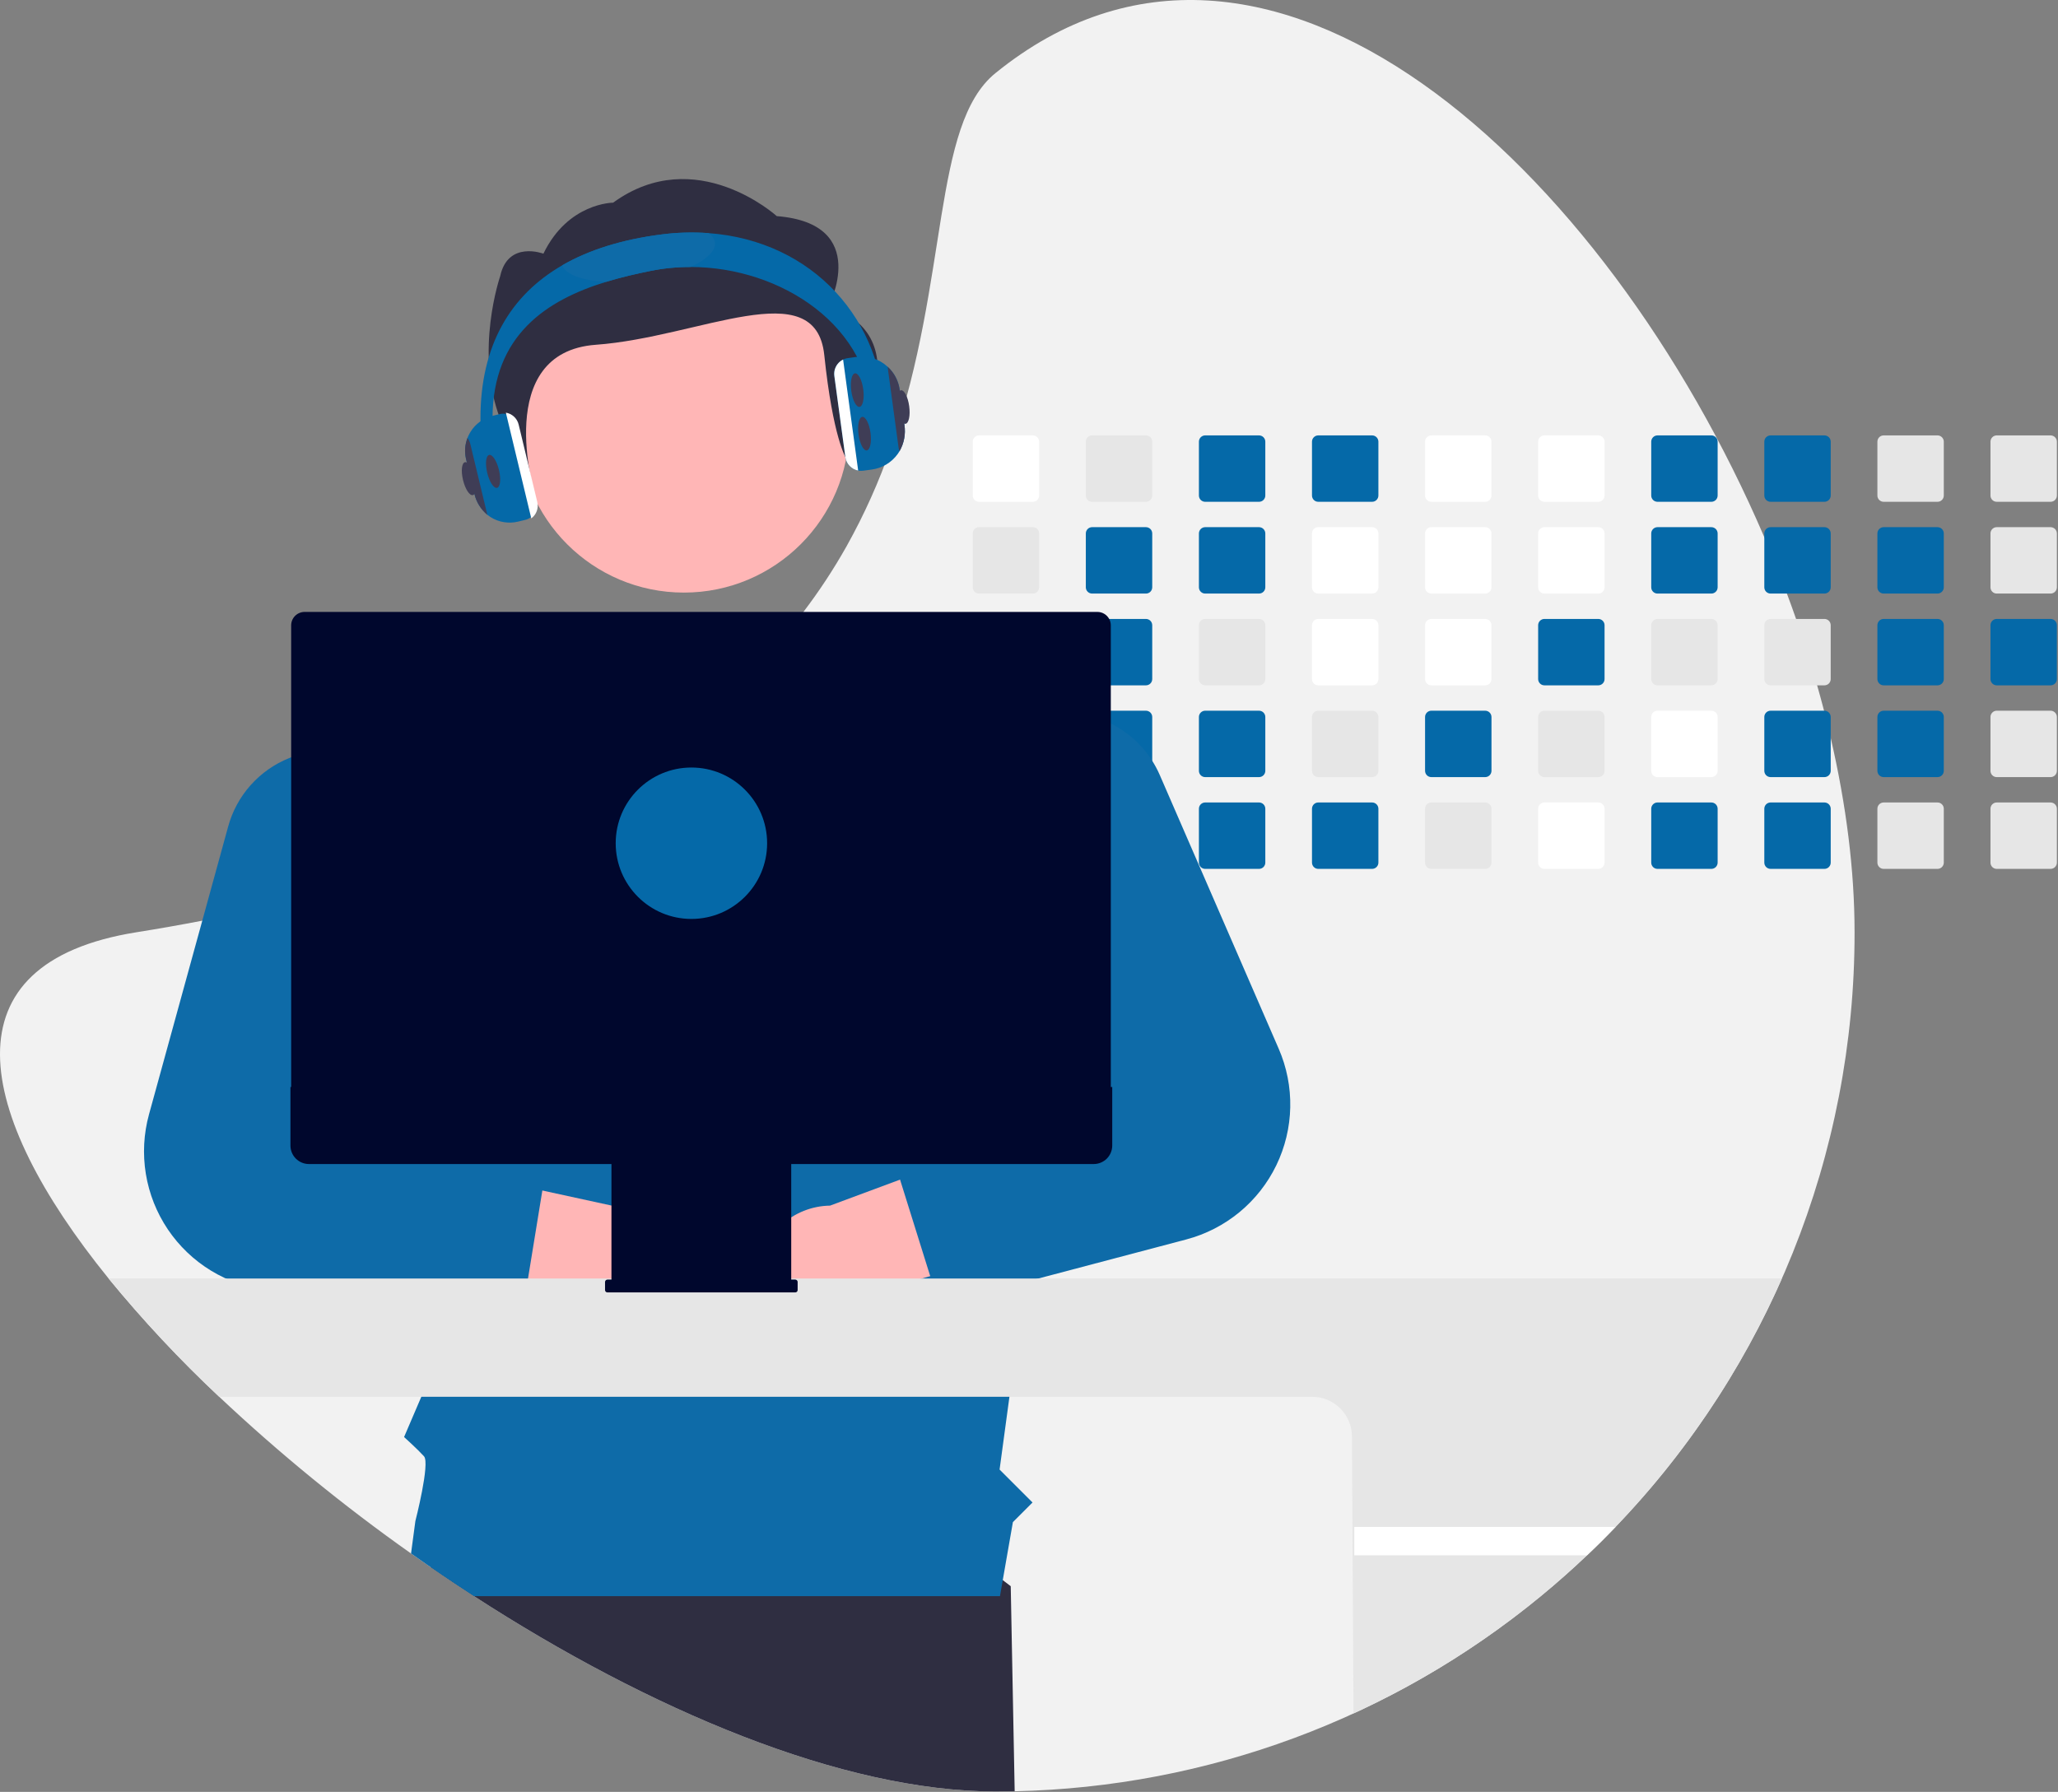 <svg width="851" height="741" viewBox="0 0 851 741" fill="none" xmlns="http://www.w3.org/2000/svg">
<rect x="0" y="0" width="851" height="741" fill="#808080" stroke="none"/>
<g clip-path="url(#clip0_239_283)">
<path d="M766.878 385.54C766.989 477.209 731.556 565.352 668.028 631.44C664.198 635.45 660.265 639.363 656.228 643.18C650.078 649.03 643.721 654.653 637.158 660.05C575.76 710.634 499.112 739.059 419.578 740.74C416.928 740.8 414.268 740.83 411.598 740.83C348.168 740.83 268.388 706.95 195.988 660.05C189.998 656.17 184.061 652.2 178.178 648.14C175.428 646.26 172.691 644.353 169.968 642.42C142.044 622.702 115.539 601.049 90.648 577.62C74.351 562.325 59.068 545.983 44.898 528.7C-10.732 460.08 -23.002 398.25 56.308 385.54C65.698 384.04 74.811 382.436 83.648 380.73C96.448 378.27 108.698 375.613 120.398 372.76C136.158 368.93 150.965 364.776 164.818 360.3C169.478 358.8 174.031 357.27 178.478 355.71C244.218 332.62 288.218 302.51 318.168 269.84C323.248 264.31 327.931 258.713 332.218 253.05C338.777 244.429 344.734 235.368 350.048 225.93C357.383 212.816 363.543 199.079 368.458 184.88L368.728 184.1C392.558 115.36 385.308 51.6 411.598 30.26C523.978 -60.97 663.888 68.95 729.558 222.16C732.868 229.88 735.981 237.646 738.898 245.46C740.208 248.95 741.471 252.446 742.688 255.95C745.888 265.08 748.791 274.233 751.398 283.41C752.398 286.91 753.351 290.406 754.258 293.9C755.228 297.67 756.158 301.43 757.018 305.19C763.408 332.72 766.878 359.87 766.878 385.54Z" fill="#F2F2F2"/>
<path d="M419.578 740.74C416.928 740.8 414.268 740.83 411.598 740.83C348.168 740.83 268.388 706.95 195.988 660.05C189.998 656.17 184.061 652.2 178.178 648.14L183.338 616.74L339.548 596L417.948 655.95L419.578 740.74Z" fill="#2F2E41"/>
<path d="M427.098 180.05H404.838C404.149 180.05 403.488 180.324 403 180.811C402.513 181.299 402.239 181.96 402.238 182.649V204.919C402.239 205.26 402.306 205.598 402.437 205.912C402.568 206.227 402.76 206.513 403.001 206.754C403.243 206.994 403.529 207.185 403.844 207.314C404.16 207.444 404.497 207.51 404.838 207.509H427.098C427.786 207.51 428.446 207.237 428.933 206.752C429.421 206.266 429.696 205.607 429.698 204.919V182.649C429.696 181.96 429.422 181.3 428.934 180.813C428.447 180.326 427.787 180.052 427.098 180.05Z" fill="white"/>
<path d="M427.098 218H404.838C404.149 218 403.488 218.274 403 218.761C402.513 219.249 402.239 219.91 402.238 220.6V242.87C402.239 243.21 402.306 243.548 402.437 243.863C402.568 244.177 402.76 244.463 403.001 244.704C403.243 244.944 403.529 245.135 403.844 245.265C404.16 245.394 404.497 245.46 404.838 245.46H427.098C427.786 245.46 428.446 245.187 428.933 244.702C429.421 244.216 429.696 243.557 429.698 242.87V220.6C429.696 219.911 429.422 219.25 428.934 218.763C428.447 218.276 427.787 218.001 427.098 218Z" fill="#E6E6E6"/>
<path d="M427.098 255.949H404.838C404.149 255.95 403.488 256.224 403 256.711C402.513 257.199 402.239 257.86 402.238 258.55V280.81C402.238 281.151 402.304 281.49 402.435 281.805C402.565 282.121 402.757 282.408 402.998 282.649C403.24 282.891 403.527 283.083 403.842 283.213C404.158 283.343 404.497 283.41 404.838 283.409H427.098C427.788 283.409 428.449 283.135 428.936 282.648C429.424 282.16 429.698 281.499 429.698 280.81V258.55C429.696 257.861 429.422 257.2 428.934 256.713C428.447 256.226 427.787 255.951 427.098 255.949Z" fill="#E6E6E6"/>
<path d="M429.658 296.04C429.547 295.441 429.231 294.899 428.763 294.509C428.296 294.118 427.707 293.902 427.098 293.899H404.838C404.149 293.9 403.488 294.174 403 294.661C402.513 295.149 402.239 295.81 402.238 296.5V318.76C402.238 319.101 402.304 319.44 402.435 319.755C402.565 320.071 402.757 320.358 402.998 320.599C403.24 320.841 403.527 321.033 403.842 321.163C404.158 321.293 404.497 321.36 404.838 321.36H427.098C427.788 321.359 428.449 321.085 428.936 320.598C429.424 320.11 429.698 319.449 429.698 318.76V296.5C429.7 296.345 429.687 296.191 429.658 296.04Z" fill="#E6E6E6"/>
<path d="M428.108 332.05C427.788 331.917 427.445 331.849 427.098 331.85H404.838C404.496 331.849 404.158 331.916 403.842 332.046C403.527 332.177 403.24 332.368 402.998 332.61C402.757 332.851 402.565 333.138 402.435 333.454C402.304 333.77 402.238 334.108 402.238 334.45V356.71C402.237 357.051 402.303 357.39 402.433 357.706C402.563 358.023 402.755 358.31 402.996 358.552C403.238 358.793 403.525 358.985 403.841 359.115C404.157 359.245 404.496 359.311 404.838 359.31H427.098C427.788 359.309 428.449 359.035 428.936 358.548C429.424 358.06 429.698 357.399 429.698 356.71V334.45C429.697 333.938 429.546 333.438 429.263 333.011C428.98 332.585 428.579 332.25 428.108 332.05Z" fill="#E6E6E6"/>
<path d="M473.858 180.05H451.598C450.908 180.05 450.247 180.324 449.76 180.811C449.272 181.299 448.998 181.96 448.998 182.649V204.919C448.998 205.26 449.066 205.598 449.197 205.912C449.328 206.227 449.519 206.513 449.761 206.754C450.002 206.994 450.289 207.185 450.604 207.314C450.919 207.444 451.257 207.51 451.598 207.509H473.858C474.546 207.51 475.206 207.237 475.693 206.752C476.181 206.266 476.456 205.607 476.458 204.919V182.649C476.456 181.96 476.181 181.3 475.694 180.813C475.207 180.326 474.547 180.052 473.858 180.05Z" fill="#E6E6E6"/>
<path d="M473.858 218H451.598C450.908 218 450.247 218.274 449.76 218.761C449.272 219.249 448.998 219.91 448.998 220.6V242.87C448.998 243.21 449.066 243.548 449.197 243.863C449.328 244.177 449.519 244.463 449.761 244.704C450.002 244.944 450.289 245.135 450.604 245.265C450.919 245.394 451.257 245.46 451.598 245.46H473.858C474.546 245.46 475.206 245.187 475.693 244.702C476.181 244.216 476.456 243.557 476.458 242.87V220.6C476.456 219.911 476.181 219.25 475.694 218.763C475.207 218.276 474.547 218.001 473.858 218Z" fill="#0569A8"/>
<path d="M473.858 255.949H451.598C450.908 255.95 450.247 256.224 449.76 256.711C449.272 257.199 448.998 257.86 448.998 258.55V280.81C448.997 281.151 449.064 281.49 449.195 281.805C449.325 282.121 449.516 282.408 449.758 282.649C450 282.891 450.286 283.083 450.602 283.213C450.918 283.343 451.256 283.41 451.598 283.409H473.858C474.547 283.409 475.209 283.135 475.696 282.648C476.184 282.16 476.458 281.499 476.458 280.81V258.55C476.456 257.861 476.181 257.2 475.694 256.713C475.207 256.226 474.547 255.951 473.858 255.949Z" fill="#0569A8"/>
<path d="M473.858 293.899H451.598C451.053 293.9 450.522 294.072 450.08 294.392C449.638 294.711 449.309 295.162 449.138 295.679C449.045 295.943 448.998 296.22 448.998 296.499V318.759C448.997 319.101 449.064 319.439 449.195 319.755C449.325 320.071 449.516 320.358 449.758 320.599C449.999 320.841 450.286 321.033 450.602 321.163C450.918 321.293 451.256 321.36 451.598 321.359H473.858C474.547 321.359 475.209 321.085 475.696 320.598C476.184 320.11 476.458 319.449 476.458 318.759V296.499C476.456 295.811 476.181 295.15 475.694 294.663C475.207 294.176 474.547 293.901 473.858 293.899Z" fill="#0569A8"/>
<path d="M473.858 331.85H451.598C451.256 331.849 450.918 331.916 450.602 332.046C450.286 332.177 450 332.368 449.758 332.61C449.516 332.851 449.325 333.138 449.195 333.454C449.064 333.77 448.997 334.108 448.998 334.45V356.71C448.997 357.051 449.064 357.39 449.195 357.705C449.325 358.021 449.516 358.308 449.758 358.55C450 358.791 450.286 358.983 450.602 359.113C450.918 359.244 451.256 359.31 451.598 359.31H473.858C474.547 359.309 475.209 359.035 475.696 358.548C476.184 358.06 476.458 357.399 476.458 356.71V334.45C476.458 333.76 476.184 333.099 475.696 332.611C475.209 332.124 474.547 331.85 473.858 331.85Z" fill="#E6E6E6"/>
<path d="M520.618 180.05H498.358C497.669 180.05 497.008 180.324 496.52 180.811C496.033 181.299 495.759 181.96 495.758 182.649V204.919C495.759 205.26 495.826 205.598 495.957 205.912C496.088 206.227 496.28 206.513 496.521 206.754C496.763 206.994 497.049 207.185 497.364 207.314C497.68 207.444 498.017 207.51 498.358 207.509H520.618C521.306 207.51 521.966 207.237 522.453 206.752C522.941 206.266 523.216 205.607 523.218 204.919V182.649C523.216 181.96 522.942 181.3 522.454 180.813C521.967 180.326 521.307 180.052 520.618 180.05Z" fill="#0569A8"/>
<path d="M520.618 218H498.358C497.669 218 497.008 218.274 496.52 218.761C496.033 219.249 495.759 219.91 495.758 220.6V242.87C495.759 243.21 495.826 243.548 495.957 243.863C496.088 244.177 496.28 244.463 496.521 244.704C496.763 244.944 497.049 245.135 497.364 245.265C497.68 245.394 498.017 245.46 498.358 245.46H520.618C521.306 245.46 521.966 245.187 522.453 244.702C522.941 244.216 523.216 243.557 523.218 242.87V220.6C523.216 219.911 522.942 219.25 522.454 218.763C521.967 218.276 521.307 218.001 520.618 218Z" fill="#0569A8"/>
<path d="M520.618 255.949H498.358C497.669 255.95 497.008 256.224 496.52 256.711C496.033 257.199 495.759 257.86 495.758 258.55V280.81C495.758 281.151 495.824 281.49 495.955 281.805C496.085 282.121 496.277 282.408 496.518 282.649C496.76 282.891 497.047 283.083 497.362 283.213C497.678 283.343 498.017 283.41 498.358 283.409H520.618C521.308 283.409 521.969 283.135 522.456 282.648C522.944 282.16 523.218 281.499 523.218 280.81V258.55C523.216 257.861 522.942 257.2 522.454 256.713C521.967 256.226 521.307 255.951 520.618 255.949Z" fill="#E6E6E6"/>
<path d="M520.618 293.899H498.358C497.669 293.9 497.008 294.174 496.52 294.661C496.033 295.149 495.759 295.81 495.758 296.5V318.76C495.758 319.101 495.824 319.44 495.955 319.755C496.085 320.071 496.277 320.358 496.518 320.599C496.76 320.841 497.047 321.033 497.362 321.163C497.678 321.293 498.017 321.36 498.358 321.36H520.618C521.308 321.359 521.969 321.085 522.456 320.598C522.944 320.11 523.218 319.449 523.218 318.76V296.5C523.216 295.811 522.942 295.15 522.454 294.663C521.967 294.176 521.307 293.901 520.618 293.899Z" fill="#0569A8"/>
<path d="M520.618 331.85H498.358C498.017 331.849 497.678 331.916 497.362 332.046C497.047 332.177 496.76 332.368 496.518 332.61C496.277 332.851 496.085 333.138 495.955 333.454C495.824 333.77 495.758 334.108 495.758 334.45V356.71C495.758 357.051 495.824 357.39 495.955 357.705C496.085 358.021 496.277 358.308 496.518 358.55C496.76 358.791 497.047 358.983 497.362 359.113C497.678 359.244 498.017 359.31 498.358 359.31H520.618C521.308 359.309 521.969 359.035 522.456 358.548C522.944 358.06 523.218 357.399 523.218 356.71V334.45C523.218 333.76 522.944 333.099 522.456 332.611C521.969 332.124 521.308 331.85 520.618 331.85Z" fill="#0569A8"/>
<path d="M567.378 180.05H545.118C544.429 180.05 543.767 180.324 543.28 180.811C542.792 181.299 542.518 181.96 542.518 182.649V204.919C542.518 205.26 542.586 205.598 542.717 205.912C542.848 206.227 543.039 206.513 543.281 206.754C543.522 206.994 543.809 207.185 544.124 207.314C544.439 207.444 544.777 207.51 545.118 207.509H567.378C568.066 207.51 568.726 207.237 569.213 206.752C569.701 206.266 569.976 205.607 569.978 204.919V182.649C569.976 181.96 569.701 181.3 569.214 180.813C568.727 180.326 568.067 180.052 567.378 180.05Z" fill="#0569A8"/>
<path d="M567.378 218H545.118C544.429 218 543.767 218.274 543.28 218.761C542.792 219.249 542.518 219.91 542.518 220.6V242.87C542.518 243.21 542.586 243.548 542.717 243.863C542.848 244.177 543.039 244.463 543.281 244.704C543.522 244.944 543.809 245.135 544.124 245.265C544.439 245.394 544.777 245.46 545.118 245.46H567.378C568.066 245.46 568.726 245.187 569.213 244.702C569.701 244.216 569.976 243.557 569.978 242.87V220.6C569.976 219.911 569.702 219.25 569.214 218.763C568.727 218.276 568.067 218.001 567.378 218Z" fill="white"/>
<path d="M567.378 255.949H545.118C544.429 255.95 543.767 256.224 543.28 256.711C542.792 257.199 542.518 257.86 542.518 258.55V280.81C542.517 281.151 542.584 281.49 542.715 281.805C542.845 282.121 543.037 282.408 543.278 282.649C543.52 282.891 543.807 283.083 544.122 283.213C544.438 283.343 544.776 283.41 545.118 283.409H567.378C568.068 283.409 568.729 283.135 569.216 282.648C569.704 282.16 569.978 281.499 569.978 280.81V258.55C569.976 257.861 569.702 257.2 569.214 256.713C568.727 256.226 568.067 255.951 567.378 255.949Z" fill="white"/>
<path d="M567.378 293.899H545.118C544.429 293.9 543.767 294.174 543.28 294.661C542.792 295.149 542.518 295.81 542.518 296.5V318.76C542.517 319.101 542.584 319.44 542.715 319.755C542.845 320.071 543.037 320.358 543.278 320.6C543.52 320.841 543.807 321.033 544.122 321.163C544.438 321.293 544.776 321.36 545.118 321.36H567.378C568.068 321.359 568.729 321.085 569.216 320.598C569.704 320.11 569.978 319.449 569.978 318.76V296.5C569.976 295.811 569.702 295.15 569.214 294.663C568.727 294.176 568.067 293.901 567.378 293.899Z" fill="#E6E6E6"/>
<path d="M567.378 331.85H545.118C544.776 331.849 544.438 331.916 544.122 332.046C543.807 332.177 543.52 332.368 543.278 332.61C543.037 332.851 542.845 333.138 542.715 333.454C542.584 333.77 542.517 334.108 542.518 334.45V356.71C542.517 357.051 542.584 357.39 542.715 357.705C542.845 358.021 543.037 358.308 543.278 358.55C543.52 358.791 543.807 358.983 544.122 359.113C544.438 359.244 544.776 359.31 545.118 359.31H567.378C568.068 359.309 568.729 359.035 569.216 358.548C569.704 358.06 569.978 357.399 569.978 356.71V334.45C569.978 333.76 569.704 333.099 569.216 332.611C568.729 332.124 568.068 331.85 567.378 331.85Z" fill="#0569A8"/>
<path d="M614.138 180.05H591.868C591.18 180.052 590.521 180.327 590.036 180.814C589.55 181.302 589.278 181.962 589.278 182.649V204.919C589.278 205.606 589.551 206.265 590.037 206.751C590.522 207.236 591.181 207.509 591.868 207.509H614.138C614.826 207.51 615.486 207.237 615.973 206.752C616.461 206.266 616.736 205.607 616.738 204.919V182.649C616.736 181.96 616.461 181.3 615.974 180.813C615.487 180.326 614.827 180.052 614.138 180.05Z" fill="white"/>
<path d="M614.138 218H591.868C591.18 218.002 590.521 218.277 590.036 218.764C589.55 219.252 589.278 219.912 589.278 220.6V242.87C589.278 243.556 589.551 244.215 590.037 244.701C590.522 245.186 591.181 245.459 591.868 245.46H614.138C614.826 245.46 615.486 245.187 615.973 244.702C616.461 244.216 616.736 243.557 616.738 242.87V220.6C616.736 219.911 616.461 219.25 615.974 218.763C615.487 218.276 614.827 218.001 614.138 218Z" fill="white"/>
<path d="M614.138 255.949H591.868C591.18 255.952 590.521 256.227 590.036 256.714C589.55 257.202 589.278 257.862 589.278 258.55V280.81C589.277 281.15 589.343 281.488 589.473 281.803C589.603 282.119 589.793 282.405 590.034 282.647C590.274 282.888 590.56 283.08 590.875 283.211C591.19 283.342 591.527 283.409 591.868 283.409H614.138C614.827 283.409 615.488 283.135 615.976 282.648C616.464 282.16 616.738 281.499 616.738 280.81V258.55C616.736 257.861 616.461 257.2 615.974 256.713C615.487 256.226 614.827 255.951 614.138 255.949Z" fill="white"/>
<path d="M614.138 293.899H591.868C591.18 293.902 590.521 294.177 590.036 294.664C589.55 295.152 589.278 295.812 589.278 296.5V318.76C589.277 319.1 589.343 319.438 589.473 319.753C589.603 320.069 589.793 320.355 590.034 320.597C590.274 320.838 590.56 321.03 590.875 321.161C591.19 321.292 591.527 321.359 591.868 321.36H614.138C614.827 321.359 615.488 321.085 615.976 320.598C616.464 320.11 616.738 319.449 616.738 318.76V296.5C616.736 295.811 616.461 295.15 615.974 294.663C615.487 294.176 614.827 293.901 614.138 293.899Z" fill="#0569A8"/>
<path d="M614.138 331.85H591.868C591.527 331.85 591.19 331.918 590.875 332.048C590.56 332.179 590.274 332.371 590.034 332.613C589.793 332.854 589.603 333.141 589.473 333.456C589.343 333.771 589.277 334.109 589.278 334.45V356.71C589.277 357.05 589.343 357.388 589.473 357.703C589.603 358.019 589.793 358.305 590.034 358.547C590.274 358.788 590.56 358.98 590.875 359.111C591.19 359.242 591.527 359.309 591.868 359.31H614.138C614.827 359.309 615.488 359.035 615.976 358.548C616.464 358.06 616.738 357.399 616.738 356.71V334.45C616.738 333.76 616.464 333.099 615.976 332.611C615.488 332.124 614.827 331.85 614.138 331.85Z" fill="#E6E6E6"/>
<path d="M660.898 180.05H638.628C637.94 180.052 637.281 180.327 636.796 180.814C636.31 181.302 636.038 181.962 636.038 182.649V204.919C636.038 205.606 636.311 206.265 636.797 206.751C637.283 207.236 637.941 207.509 638.628 207.509H660.898C661.586 207.51 662.246 207.237 662.733 206.752C663.221 206.266 663.496 205.607 663.498 204.919V182.649C663.496 181.96 663.222 181.3 662.734 180.813C662.247 180.326 661.587 180.052 660.898 180.05Z" fill="white"/>
<path d="M660.898 218H638.628C637.94 218.002 637.281 218.277 636.796 218.764C636.31 219.252 636.038 219.912 636.038 220.6V242.87C636.038 243.556 636.311 244.215 636.797 244.701C637.283 245.186 637.941 245.459 638.628 245.46H660.898C661.586 245.46 662.246 245.187 662.733 244.702C663.221 244.216 663.496 243.557 663.498 242.87V220.6C663.496 219.911 663.222 219.25 662.734 218.763C662.247 218.276 661.587 218.002 660.898 218Z" fill="white"/>
<path d="M660.898 255.949H638.628C637.94 255.952 637.281 256.227 636.796 256.714C636.31 257.202 636.038 257.862 636.038 258.55V280.81C636.037 281.15 636.103 281.488 636.233 281.803C636.363 282.119 636.553 282.405 636.794 282.647C637.035 282.888 637.32 283.08 637.635 283.211C637.95 283.342 638.287 283.409 638.628 283.409H660.898C661.588 283.409 662.249 283.135 662.736 282.648C663.224 282.16 663.498 281.499 663.498 280.81V258.55C663.496 257.861 663.222 257.2 662.734 256.713C662.247 256.226 661.587 255.951 660.898 255.949Z" fill="#0569A8"/>
<path d="M660.898 293.899H638.628C637.94 293.902 637.281 294.177 636.796 294.664C636.31 295.152 636.038 295.812 636.038 296.5V318.76C636.037 319.1 636.103 319.438 636.233 319.753C636.363 320.069 636.553 320.355 636.794 320.597C637.035 320.838 637.32 321.03 637.635 321.161C637.95 321.292 638.287 321.359 638.628 321.36H660.898C661.588 321.359 662.249 321.085 662.736 320.598C663.224 320.11 663.498 319.449 663.498 318.76V296.5C663.496 295.811 663.222 295.15 662.734 294.663C662.247 294.176 661.587 293.901 660.898 293.899Z" fill="#E6E6E6"/>
<path d="M660.898 331.85H638.628C638.287 331.85 637.95 331.918 637.635 332.048C637.32 332.179 637.035 332.371 636.794 332.613C636.553 332.854 636.363 333.141 636.233 333.456C636.103 333.771 636.037 334.109 636.038 334.45V356.71C636.037 357.05 636.103 357.388 636.233 357.703C636.363 358.019 636.553 358.305 636.794 358.547C637.035 358.788 637.32 358.98 637.635 359.111C637.95 359.242 638.287 359.309 638.628 359.31H660.898C661.588 359.309 662.249 359.035 662.736 358.548C663.224 358.06 663.498 357.399 663.498 356.71V334.45C663.498 333.76 663.224 333.099 662.736 332.611C662.249 332.124 661.588 331.85 660.898 331.85Z" fill="white"/>
<path d="M707.658 180.05H685.388C684.7 180.052 684.041 180.327 683.556 180.814C683.07 181.302 682.798 181.962 682.798 182.649V204.919C682.798 205.606 683.071 206.265 683.557 206.751C684.042 207.236 684.701 207.509 685.388 207.509H707.658C708.346 207.51 709.006 207.237 709.493 206.752C709.98 206.266 710.256 205.607 710.258 204.919V182.649C710.256 181.96 709.981 181.3 709.494 180.813C709.007 180.326 708.347 180.052 707.658 180.05Z" fill="#0569A8"/>
<path d="M707.658 218H685.388C684.7 218.002 684.041 218.277 683.556 218.764C683.07 219.252 682.798 219.912 682.798 220.6V242.87C682.798 243.556 683.071 244.215 683.557 244.701C684.042 245.186 684.701 245.459 685.388 245.46H707.658C708.346 245.46 709.006 245.187 709.493 244.702C709.98 244.216 710.256 243.557 710.258 242.87V220.6C710.256 219.911 709.981 219.25 709.494 218.763C709.007 218.276 708.347 218.002 707.658 218Z" fill="#0569A8"/>
<path d="M707.658 255.949H685.388C684.7 255.952 684.041 256.227 683.556 256.714C683.07 257.202 682.798 257.862 682.798 258.55V280.81C682.797 281.15 682.863 281.488 682.993 281.803C683.123 282.119 683.313 282.405 683.554 282.647C683.794 282.888 684.08 283.08 684.395 283.211C684.71 283.342 685.047 283.409 685.388 283.409H707.658C708.347 283.409 709.008 283.135 709.496 282.648C709.984 282.16 710.258 281.499 710.258 280.81V258.55C710.256 257.861 709.981 257.2 709.494 256.713C709.007 256.226 708.347 255.951 707.658 255.949Z" fill="#E6E6E6"/>
<path d="M707.658 293.899H685.388C684.7 293.902 684.041 294.177 683.556 294.664C683.07 295.152 682.798 295.812 682.798 296.5V318.76C682.797 319.1 682.863 319.438 682.993 319.753C683.123 320.069 683.313 320.355 683.554 320.597C683.794 320.838 684.08 321.03 684.395 321.161C684.71 321.292 685.047 321.359 685.388 321.36H707.658C708.347 321.359 709.009 321.085 709.496 320.598C709.984 320.11 710.258 319.449 710.258 318.76V296.5C710.256 295.811 709.981 295.15 709.494 294.663C709.007 294.176 708.347 293.901 707.658 293.899Z" fill="white"/>
<path d="M707.658 331.85H685.388C685.047 331.85 684.71 331.918 684.395 332.048C684.08 332.179 683.794 332.371 683.554 332.613C683.313 332.854 683.123 333.141 682.993 333.456C682.863 333.771 682.797 334.109 682.798 334.45V356.71C682.797 357.05 682.863 357.388 682.993 357.703C683.123 358.019 683.313 358.305 683.554 358.547C683.794 358.788 684.08 358.98 684.395 359.111C684.71 359.242 685.047 359.309 685.388 359.31H707.658C708.347 359.309 709.009 359.035 709.496 358.548C709.984 358.06 710.258 357.399 710.258 356.71V334.45C710.258 333.76 709.984 333.099 709.496 332.611C709.009 332.124 708.347 331.85 707.658 331.85Z" fill="#0569A8"/>
<path d="M754.418 180.05H732.148C731.46 180.052 730.801 180.327 730.316 180.814C729.83 181.302 729.558 181.962 729.558 182.649V204.919C729.558 205.606 729.831 206.265 730.317 206.751C730.803 207.236 731.461 207.509 732.148 207.509H754.418C755.106 207.51 755.766 207.237 756.253 206.752C756.741 206.266 757.016 205.607 757.018 204.919V182.649C757.016 181.96 756.741 181.3 756.254 180.813C755.767 180.326 755.107 180.052 754.418 180.05Z" fill="#0569A8"/>
<path d="M754.418 218H732.148C731.46 218.002 730.801 218.277 730.316 218.764C729.83 219.252 729.558 219.912 729.558 220.6V242.87C729.558 243.556 729.831 244.215 730.317 244.701C730.803 245.186 731.461 245.459 732.148 245.46H754.418C755.106 245.46 755.766 245.187 756.253 244.702C756.741 244.216 757.016 243.557 757.018 242.87V220.6C757.016 219.911 756.741 219.25 756.254 218.763C755.767 218.276 755.107 218.002 754.418 218Z" fill="#0569A8"/>
<path d="M754.418 255.949H732.148C731.46 255.952 730.801 256.227 730.316 256.714C729.83 257.202 729.558 257.862 729.558 258.55V280.81C729.557 281.15 729.623 281.488 729.753 281.803C729.883 282.119 730.073 282.405 730.314 282.647C730.555 282.888 730.84 283.08 731.155 283.211C731.47 283.342 731.807 283.409 732.148 283.409H754.418C755.108 283.409 755.769 283.135 756.256 282.648C756.744 282.16 757.018 281.499 757.018 280.81V258.55C757.016 257.861 756.742 257.2 756.254 256.713C755.767 256.226 755.107 255.951 754.418 255.949Z" fill="#E6E6E6"/>
<path d="M754.418 293.899H732.148C731.46 293.902 730.801 294.177 730.316 294.664C729.83 295.152 729.558 295.812 729.558 296.5V318.76C729.557 319.1 729.623 319.438 729.753 319.753C729.883 320.069 730.073 320.355 730.314 320.597C730.555 320.838 730.84 321.03 731.155 321.161C731.47 321.292 731.807 321.359 732.148 321.36H754.418C755.108 321.359 755.769 321.085 756.256 320.598C756.744 320.11 757.018 319.449 757.018 318.76V296.5C757.016 295.811 756.741 295.15 756.254 294.663C755.767 294.176 755.107 293.901 754.418 293.899Z" fill="#0569A8"/>
<path d="M754.418 331.85H732.148C731.807 331.85 731.47 331.918 731.155 332.048C730.84 332.179 730.555 332.371 730.314 332.613C730.073 332.854 729.883 333.141 729.753 333.456C729.623 333.771 729.557 334.109 729.558 334.45V356.71C729.557 357.05 729.623 357.388 729.753 357.703C729.883 358.019 730.073 358.305 730.314 358.547C730.555 358.788 730.84 358.98 731.155 359.111C731.47 359.242 731.807 359.309 732.148 359.31H754.418C755.108 359.309 755.769 359.035 756.256 358.548C756.744 358.06 757.018 357.399 757.018 356.71V334.45C757.018 333.76 756.744 333.099 756.256 332.611C755.769 332.124 755.108 331.85 754.418 331.85Z" fill="#0569A8"/>
<path d="M801.178 180.05H778.908C778.22 180.052 777.561 180.327 777.076 180.814C776.59 181.302 776.318 181.962 776.318 182.649V204.919C776.318 205.606 776.591 206.265 777.077 206.751C777.562 207.236 778.221 207.509 778.908 207.509H801.178C801.866 207.51 802.526 207.237 803.013 206.752C803.5 206.266 803.775 205.607 803.778 204.919V182.649C803.776 181.96 803.501 181.3 803.014 180.813C802.527 180.326 801.867 180.052 801.178 180.05Z" fill="#E6E6E6"/>
<path d="M801.178 218H778.908C778.22 218.002 777.561 218.277 777.076 218.764C776.59 219.252 776.318 219.912 776.318 220.6V242.87C776.318 243.556 776.591 244.215 777.077 244.701C777.562 245.186 778.221 245.459 778.908 245.46H801.178C801.866 245.46 802.526 245.187 803.013 244.702C803.5 244.216 803.775 243.557 803.778 242.87V220.6C803.776 219.911 803.501 219.25 803.014 218.763C802.527 218.276 801.867 218.002 801.178 218Z" fill="#0569A8"/>
<path d="M801.178 255.949H778.908C778.22 255.952 777.561 256.227 777.076 256.714C776.59 257.202 776.318 257.862 776.318 258.55V280.81C776.317 281.15 776.383 281.488 776.513 281.803C776.643 282.119 776.833 282.405 777.074 282.647C777.314 282.888 777.6 283.08 777.915 283.211C778.23 283.342 778.567 283.409 778.908 283.409H801.178C801.867 283.409 802.528 283.135 803.016 282.648C803.503 282.16 803.777 281.499 803.778 280.81V258.55C803.776 257.861 803.501 257.2 803.014 256.713C802.527 256.226 801.867 255.951 801.178 255.949Z" fill="#0569A8"/>
<path d="M801.178 293.899H778.908C778.22 293.902 777.561 294.177 777.076 294.664C776.59 295.152 776.318 295.812 776.318 296.5V318.76C776.317 319.1 776.383 319.438 776.513 319.753C776.643 320.069 776.833 320.355 777.074 320.597C777.314 320.838 777.6 321.03 777.915 321.161C778.23 321.292 778.567 321.359 778.908 321.36H801.178C801.867 321.359 802.528 321.085 803.016 320.598C803.504 320.11 803.778 319.449 803.778 318.76V296.5C803.776 295.811 803.501 295.15 803.014 294.663C802.527 294.176 801.867 293.901 801.178 293.899Z" fill="#0569A8"/>
<path d="M801.178 331.85H778.908C778.567 331.85 778.23 331.918 777.915 332.048C777.6 332.179 777.314 332.371 777.074 332.613C776.833 332.854 776.643 333.141 776.513 333.456C776.383 333.771 776.317 334.109 776.318 334.45V356.71C776.317 357.05 776.383 357.388 776.513 357.703C776.643 358.019 776.833 358.305 777.074 358.547C777.314 358.788 777.6 358.98 777.915 359.111C778.23 359.242 778.567 359.309 778.908 359.31H801.178C801.867 359.309 802.528 359.035 803.016 358.548C803.504 358.06 803.778 357.399 803.778 356.71V334.45C803.778 333.76 803.504 333.099 803.016 332.611C802.528 332.124 801.867 331.85 801.178 331.85Z" fill="#E6E6E6"/>
<path d="M847.938 180.05H825.668C824.98 180.052 824.321 180.327 823.836 180.814C823.35 181.302 823.078 181.962 823.078 182.649V204.919C823.078 205.606 823.351 206.265 823.837 206.751C824.323 207.236 824.981 207.509 825.668 207.509H847.938C848.626 207.51 849.286 207.237 849.773 206.752C850.261 206.266 850.536 205.607 850.538 204.919V182.649C850.536 181.96 850.262 181.3 849.774 180.813C849.287 180.326 848.627 180.052 847.938 180.05Z" fill="#E6E6E6"/>
<path d="M847.938 218H825.668C824.98 218.002 824.321 218.277 823.836 218.764C823.35 219.252 823.078 219.912 823.078 220.6V242.87C823.078 243.556 823.351 244.215 823.837 244.701C824.323 245.186 824.981 245.459 825.668 245.46H847.938C848.626 245.46 849.286 245.187 849.773 244.702C850.261 244.216 850.536 243.557 850.538 242.87V220.6C850.536 219.911 850.262 219.25 849.774 218.763C849.287 218.276 848.627 218.002 847.938 218Z" fill="#E6E6E6"/>
<path d="M847.938 255.949H825.668C824.98 255.952 824.321 256.227 823.836 256.714C823.35 257.202 823.078 257.862 823.078 258.55V280.81C823.077 281.15 823.143 281.488 823.273 281.803C823.403 282.119 823.593 282.405 823.834 282.647C824.075 282.888 824.36 283.08 824.675 283.211C824.99 283.342 825.327 283.409 825.668 283.409H847.938C848.628 283.409 849.289 283.135 849.776 282.648C850.264 282.16 850.538 281.499 850.538 280.81V258.55C850.536 257.861 850.262 257.2 849.774 256.713C849.287 256.226 848.627 255.951 847.938 255.949Z" fill="#0569A8"/>
<path d="M847.938 293.899H825.668C824.98 293.902 824.321 294.177 823.836 294.664C823.35 295.152 823.078 295.812 823.078 296.5V318.76C823.077 319.1 823.143 319.438 823.273 319.753C823.403 320.069 823.593 320.355 823.834 320.597C824.075 320.838 824.36 321.03 824.675 321.161C824.99 321.292 825.327 321.359 825.668 321.36H847.938C848.628 321.359 849.289 321.085 849.776 320.598C850.264 320.11 850.538 319.449 850.538 318.76V296.5C850.536 295.811 850.262 295.15 849.774 294.663C849.287 294.176 848.627 293.901 847.938 293.899Z" fill="#E6E6E6"/>
<path d="M847.938 331.85H825.668C825.327 331.85 824.99 331.918 824.675 332.048C824.36 332.179 824.075 332.371 823.834 332.613C823.593 332.854 823.403 333.141 823.273 333.456C823.143 333.771 823.077 334.109 823.078 334.45V356.71C823.077 357.05 823.143 357.388 823.273 357.703C823.403 358.019 823.593 358.305 823.834 358.547C824.075 358.788 824.36 358.98 824.675 359.111C824.99 359.242 825.327 359.309 825.668 359.31H847.938C848.628 359.309 849.289 359.035 849.776 358.548C850.264 358.06 850.538 357.399 850.538 356.71V334.45C850.538 333.76 850.264 333.099 849.776 332.611C849.289 332.124 848.628 331.85 847.938 331.85Z" fill="#E6E6E6"/>
<path d="M336.095 660.051H335.475L336.005 659.981L336.095 660.051Z" fill="#2F2E41"/>
<path d="M282.814 245.055C320.547 245.055 351.136 214.466 351.136 176.733C351.136 139 320.547 108.411 282.814 108.411C245.081 108.411 214.492 139 214.492 176.733C214.492 214.466 245.081 245.055 282.814 245.055Z" fill="#FFB6B6"/>
<path d="M342.646 126.64C342.646 126.64 360.516 92.48 321.202 89.374C321.202 89.374 287.687 58.972 253.527 83.816C253.527 83.816 234.893 83.816 224.704 104.902C224.704 104.902 210.049 99.344 206.828 114.218C206.828 114.218 196.105 145.274 206.828 173.224C217.552 201.174 221.114 204.279 221.114 204.279C221.114 204.279 203.493 145.681 246.384 142.575C289.275 139.469 337.27 112.666 340.845 146.826C344.419 180.987 349.798 189.404 349.798 189.404C349.798 189.404 383.748 140.615 342.646 126.64Z" fill="#2F2E41"/>
<path d="M459.548 345.11L459.328 346.27L456.858 359.31L439.788 449.51L438.778 454.82L436.658 466.05L433.758 481.37L427.328 515.32L425.488 525.05L424.798 528.7L424.558 529.98L422.648 540.05L422.068 543.09L417.408 577.62L413.338 607.71L426.958 621.329L418.838 629.449L413.508 659.98L413.518 660.05H195.988C187.188 654.35 178.514 648.473 169.968 642.419L171.758 629.02C171.758 629.02 177.918 605.09 175.328 602.23C172.748 599.37 167.088 594.26 167.088 594.26L174.218 577.62L175.208 575.31L173.548 540.88L173.508 540.05L172.958 528.699L172.888 527.239L172.778 525.05L170.668 481.369L170.628 480.649L169.988 467.409L169.388 454.82L169.128 449.509L166.558 396.379L164.818 360.3L163.298 328.89L169.408 326.82L234.758 304.609L261.828 269.419L318.168 269.839L345.748 270.05L391.768 312.729L402.238 317.729L402.318 317.769L409.828 321.359L428.868 330.449L448.998 340.07L459.328 345L459.548 345.11Z" fill="#0E6BA8"/>
<path d="M269.108 557.551C264.98 559.15 260.551 559.825 256.133 559.528C251.716 559.23 247.417 557.968 243.54 555.829C239.663 553.691 236.302 550.728 233.694 547.15C231.086 543.573 229.294 539.466 228.445 535.121L121.886 520.003L158.929 478.101L254.44 498.881C261.834 497.938 269.318 499.74 275.472 503.946C281.627 508.151 286.025 514.469 287.833 521.701C289.642 528.933 288.734 536.576 285.283 543.184C281.832 549.791 276.077 554.903 269.108 557.551Z" fill="#FFB6B6"/>
<path d="M221.598 481.369C219.624 478.867 216.83 477.142 213.708 476.499L169.988 467.409L165.498 466.479C162.889 465.935 160.424 464.845 158.265 463.282C156.105 461.719 154.3 459.718 152.968 457.409C151.586 454.986 150.75 452.29 150.518 449.509C150.31 446.982 150.612 444.438 151.408 442.029L166.558 396.379L176.388 366.76C177.579 363.187 178.282 359.47 178.478 355.709C179.026 345.302 175.806 335.046 169.408 326.82C163.783 319.589 155.982 314.359 147.157 311.903C138.331 309.446 128.95 309.894 120.398 313.179C120.148 313.27 119.888 313.37 119.638 313.469C113.505 315.918 108.026 319.76 103.633 324.69C99.241 329.621 96.055 335.506 94.328 341.879L83.648 380.729L61.618 460.82C59.413 468.844 58.967 477.25 60.312 485.462C61.657 493.675 64.76 501.5 69.409 508.402C74.059 515.304 80.144 521.119 87.25 525.451C94.356 529.783 102.313 532.528 110.578 533.499L173.548 540.879L202.688 544.3C206.058 544.704 209.456 543.825 212.206 541.836C214.956 539.848 216.857 536.896 217.528 533.569C217.575 533.388 217.612 533.205 217.638 533.019L218.338 528.699L224.268 492.319L224.328 491.949C224.637 490.093 224.554 488.193 224.083 486.37C223.613 484.548 222.767 482.845 221.598 481.369Z" fill="#0E6BA8"/>
<path d="M336.983 558.717C341.296 559.718 345.776 559.762 350.107 558.844C354.439 557.927 358.516 556.071 362.053 553.407C365.59 550.743 368.499 547.336 370.577 543.426C372.654 539.517 373.849 535.199 374.077 530.777L477.439 500.783L434.858 464.524L343.232 498.565C335.778 498.674 328.623 501.513 323.123 506.545C317.623 511.577 314.159 518.451 313.389 525.866C312.619 533.28 314.595 540.72 318.944 546.774C323.292 552.829 329.711 557.078 336.983 558.717Z" fill="#FFB6B6"/>
<path d="M528.758 433.69L479.598 320.55C475.577 311.261 468.396 303.697 459.328 299.2C456.525 297.82 453.581 296.747 450.548 296C450.078 295.88 449.608 295.77 449.138 295.68C442.706 294.276 436.034 294.399 429.658 296.04C423.83 297.537 418.382 300.246 413.672 303.99C408.961 307.734 405.092 312.43 402.318 317.77C402.288 317.814 402.261 317.861 402.238 317.91C399.139 323.904 397.491 330.543 397.427 337.291C397.363 344.038 398.884 350.707 401.868 356.76L402.478 357.98L437.218 427.75C438.404 430.135 439.073 432.745 439.179 435.408C439.286 438.07 438.829 440.725 437.837 443.198C436.846 445.671 435.342 447.906 433.426 449.758C431.51 451.609 429.224 453.034 426.718 453.94L424.278 454.82L380.398 470.67C377.105 471.845 374.397 474.251 372.843 477.383C371.29 480.515 371.012 484.127 372.068 487.46L372.178 487.81L384.478 527.17C384.538 527.35 384.598 527.53 384.668 527.71C384.776 528.049 384.91 528.38 385.068 528.7C386.375 531.631 388.686 534.001 391.584 535.381C394.482 536.761 397.778 537.062 400.878 536.23L424.558 529.98L429.388 528.7L490.538 512.55C498.584 510.424 506.076 506.584 512.5 501.293C518.924 496.003 524.129 489.386 527.759 481.897C531.389 474.408 533.357 466.223 533.529 457.903C533.702 449.582 532.074 441.323 528.758 433.69Z" fill="#0E6BA8"/>
<path d="M44.898 528.699C59.069 545.983 74.351 562.325 90.648 577.62H542.618C546.973 577.626 551.147 579.36 554.225 582.44C557.303 585.52 559.034 589.695 559.038 594.049L559.688 708.579C587.493 695.805 613.532 679.493 637.158 660.049C643.718 654.659 650.075 649.036 656.228 643.18C660.258 639.36 664.192 635.446 668.028 631.44C696.792 601.475 720.084 566.702 736.848 528.699H44.898Z" fill="#E6E6E6"/>
<path d="M668.028 631.439C664.198 635.449 660.265 639.363 656.228 643.179H560.018V631.439H668.028Z" fill="white"/>
<path d="M458.648 255.949C458.173 255.072 457.47 254.34 456.613 253.829C455.755 253.319 454.776 253.049 453.778 253.05H125.938C124.469 253.053 123.06 253.64 122.022 254.68C120.983 255.72 120.4 257.13 120.398 258.599V454.82H459.328V258.599C459.334 257.672 459.099 256.76 458.648 255.949Z" fill="#00072D"/>
<path d="M120.102 449.507V473.721C120.102 474.725 120.299 475.719 120.683 476.646C121.068 477.573 121.631 478.416 122.34 479.126C123.05 479.836 123.893 480.399 124.82 480.783C125.748 481.167 126.742 481.365 127.745 481.365H252.842V529.151H251.18C251.05 529.151 250.921 529.177 250.8 529.227C250.68 529.277 250.57 529.35 250.478 529.442C250.386 529.534 250.313 529.644 250.263 529.764C250.213 529.885 250.187 530.014 250.187 530.144V533.468C250.187 533.598 250.213 533.728 250.263 533.848C250.313 533.969 250.386 534.078 250.478 534.17C250.57 534.262 250.68 534.336 250.8 534.385C250.921 534.435 251.05 534.461 251.18 534.461H328.839C328.969 534.461 329.098 534.435 329.219 534.385C329.339 534.336 329.449 534.262 329.541 534.17C329.633 534.078 329.706 533.969 329.756 533.848C329.806 533.728 329.832 533.598 329.832 533.468V530.144C329.832 530.014 329.806 529.885 329.756 529.764C329.706 529.644 329.633 529.534 329.541 529.442C329.449 529.35 329.339 529.277 329.219 529.227C329.098 529.177 328.969 529.151 328.839 529.151H327.177V481.365H452.274C453.277 481.365 454.271 481.167 455.199 480.783C456.126 480.399 456.969 479.836 457.679 479.126C458.388 478.416 458.951 477.573 459.335 476.646C459.72 475.719 459.917 474.725 459.917 473.721V449.507H120.102Z" fill="#00072D"/>
<path d="M285.903 380.01C303.193 380.01 317.21 365.994 317.21 348.704C317.21 331.414 303.193 317.397 285.903 317.397C268.613 317.397 254.597 331.414 254.597 348.704C254.597 365.994 268.613 380.01 285.903 380.01Z" fill="#0569A8"/>
<path d="M365.668 173H360.668C360.668 135.2 323.258 110.43 285.518 110.41C280.029 110.394 274.551 110.926 269.168 112C263.108 113.21 256.818 114.66 250.638 116.55C226.268 124.02 203.668 138.46 203.668 173C203.663 179.708 204.516 186.389 206.208 192.88L201.368 194.14C199.573 187.236 198.665 180.132 198.668 173C198.668 142.82 211.058 122.09 232.458 109.73C243.708 103.23 257.438 99.04 273.168 97C279.714 96.129 286.331 95.928 292.918 96.4C336.318 99.52 365.668 132.8 365.668 173Z" fill="#0569A8"/>
<path d="M373.998 175.769L372.028 161.209C371.542 157.533 369.771 154.146 367.028 151.649C365.267 150.022 363.159 148.816 360.864 148.123C358.568 147.43 356.145 147.268 353.778 147.649L350.648 148.079C349.792 148.192 348.966 148.474 348.219 148.908C347.473 149.343 346.82 149.921 346.298 150.609C345.772 151.296 345.387 152.08 345.166 152.915C344.945 153.751 344.891 154.623 345.008 155.479L349.558 189.019C349.746 190.387 350.358 191.66 351.309 192.66C352.261 193.659 353.502 194.334 354.858 194.589C355.26 194.67 355.669 194.71 356.078 194.709C356.373 194.709 356.667 194.689 356.958 194.649L360.458 194.179C362.592 193.896 364.646 193.18 366.492 192.074C368.339 190.968 369.941 189.497 371.198 187.749C371.468 187.369 371.728 186.979 371.968 186.579C373.842 183.307 374.558 179.499 373.998 175.769Z" fill="#0569A8"/>
<path d="M348.628 148.689C347.71 149.136 346.911 149.794 346.298 150.609C345.772 151.296 345.387 152.08 345.166 152.915C344.945 153.751 344.891 154.623 345.008 155.479L349.558 189.019C349.746 190.386 350.358 191.66 351.309 192.66C352.261 193.659 353.502 194.334 354.858 194.589L348.628 148.689Z" fill="white"/>
<path d="M373.998 175.769L372.028 161.209C371.542 157.532 369.771 154.146 367.028 151.649L371.558 185.019C371.626 185.555 371.764 186.08 371.968 186.579C373.842 183.307 374.557 179.499 373.998 175.769Z" fill="#3F3D56"/>
<path d="M358.428 186.26C359.796 186.075 360.484 182.819 359.964 178.988C359.445 175.157 357.914 172.202 356.546 172.387C355.178 172.573 354.49 175.829 355.01 179.66C355.53 183.491 357.06 186.446 358.428 186.26Z" fill="#3F3D56"/>
<path d="M355.428 168.26C356.796 168.075 357.484 164.819 356.964 160.988C356.445 157.157 354.914 154.202 353.546 154.387C352.178 154.573 351.49 157.829 352.01 161.66C352.53 165.491 354.06 168.446 355.428 168.26Z" fill="#3F3D56"/>
<path d="M374.428 175.26C375.796 175.075 376.484 171.819 375.964 167.988C375.445 164.157 373.914 161.202 372.546 161.387C371.178 161.573 370.49 164.829 371.01 168.66C371.53 172.491 373.06 175.446 374.428 175.26Z" fill="#3F3D56"/>
<path d="M285.518 110.409C280.029 110.393 274.551 110.926 269.168 111.999C263.108 113.209 256.818 114.659 250.638 116.549C240.988 116.079 233.888 113.579 232.458 109.729C243.708 103.229 257.438 99.039 273.168 96.999C279.714 96.129 286.331 95.928 292.918 96.399C293.615 96.808 294.218 97.36 294.687 98.018C295.156 98.677 295.48 99.427 295.638 100.219C296.108 103.699 292.138 107.399 285.518 110.409Z" fill="#0E6BA8"/>
<path d="M221.678 207.7L213.978 175.69C213.703 174.535 213.094 173.487 212.225 172.677C211.357 171.868 210.269 171.333 209.098 171.14C208.767 171.088 208.433 171.061 208.098 171.06C207.626 171.061 207.156 171.118 206.698 171.23L203.718 171.95C199.881 172.878 196.569 175.29 194.509 178.657C192.448 182.024 191.808 186.071 192.728 189.91L196.178 204.27C196.966 207.65 198.842 210.679 201.518 212.89C201.952 213.24 202.406 213.564 202.878 213.86C204.554 214.91 206.424 215.614 208.377 215.93C210.329 216.246 212.326 216.168 214.248 215.7L217.218 214.98C218.003 214.796 218.742 214.452 219.388 213.97C220.348 213.269 221.079 212.299 221.487 211.183C221.894 210.066 221.961 208.854 221.678 207.7Z" fill="#0569A8"/>
<path d="M205.536 201.744C206.879 201.421 207.234 198.112 206.329 194.353C205.425 190.594 203.603 187.809 202.261 188.132C200.918 188.455 200.563 191.764 201.468 195.523C202.372 199.282 204.194 202.067 205.536 201.744Z" fill="#3F3D56"/>
<path d="M195.536 204.744C196.879 204.421 197.234 201.112 196.329 197.353C195.425 193.594 193.603 190.809 192.261 191.132C190.918 191.455 190.563 194.764 191.468 198.523C192.372 202.282 194.194 205.067 195.536 204.744Z" fill="#3F3D56"/>
<path d="M222.168 207.579L214.468 175.569C214.168 174.32 213.506 173.187 212.565 172.311C211.624 171.436 210.446 170.858 209.178 170.649L219.688 214.369C220.726 213.609 221.515 212.559 221.957 211.35C222.398 210.142 222.471 208.83 222.168 207.579Z" fill="white"/>
<path d="M194.468 183.57C194.256 182.679 193.857 181.844 193.298 181.12C192.216 183.923 192.017 186.99 192.728 189.91L196.178 204.27C196.966 207.65 198.842 210.679 201.518 212.89L194.468 183.57Z" fill="#3F3D56"/>
</g>
<defs>
<clipPath id="clip0_239_283">
<rect width="850.538" height="740.83" fill="white"/>
</clipPath>
</defs>
</svg>
